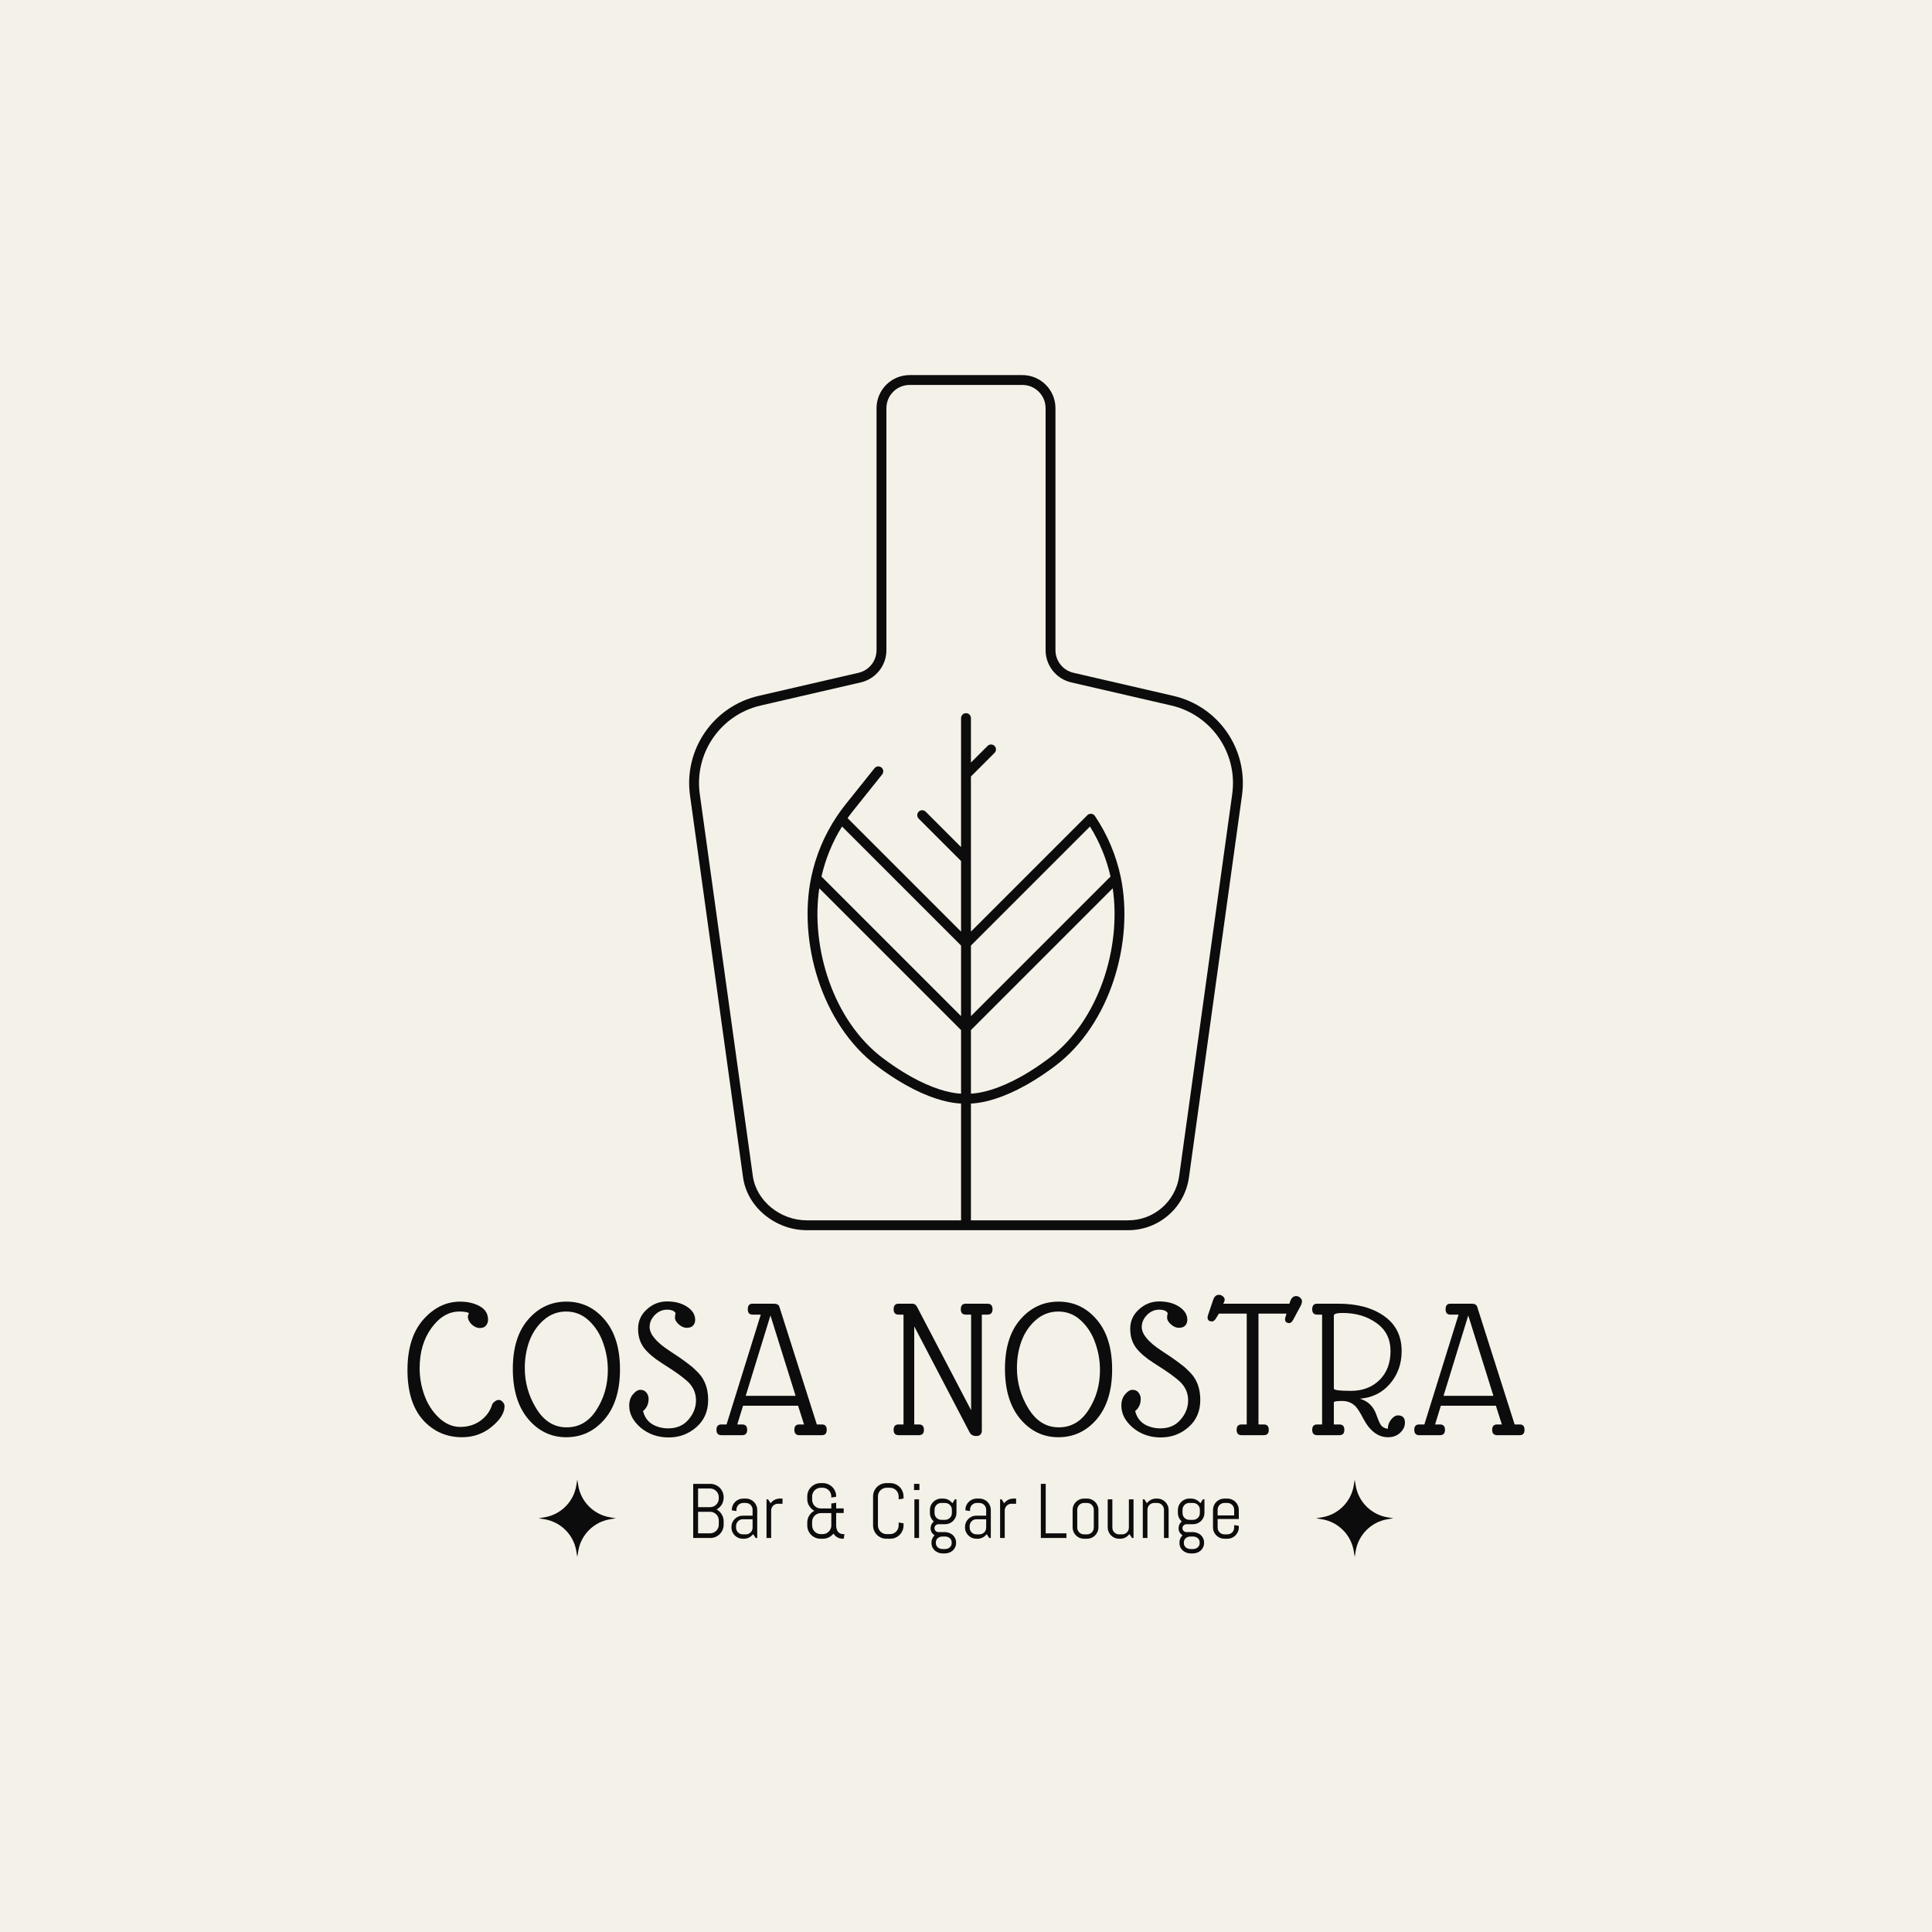 <svg width="300" height="300" viewBox="0 0 300 300" fill="none" xmlns="http://www.w3.org/2000/svg">
<rect width="300" height="300" fill="#F4F1E8"/>
<path d="M76.393 218.181C76.457 217.967 76.596 217.786 76.809 217.637C77.022 217.466 77.236 217.381 77.449 217.381C77.684 217.381 77.886 217.487 78.057 217.701C78.249 217.893 78.345 218.106 78.345 218.341C78.345 219.386 77.684 220.453 76.361 221.541C75.038 222.629 73.502 223.173 71.753 223.173C69.321 223.173 67.294 222.277 65.673 220.485C64.073 218.671 63.273 216.09 63.273 212.741C63.273 209.391 64.084 206.789 65.705 204.933C67.348 203.055 69.268 202.117 71.465 202.117C72.617 202.117 73.62 202.351 74.473 202.821C75.348 203.29 75.785 203.994 75.785 204.933C75.785 205.274 75.678 205.573 75.465 205.829C75.273 206.085 74.953 206.213 74.505 206.213C74.057 206.213 73.63 206.021 73.225 205.637C72.841 205.253 72.649 204.847 72.649 204.421C72.649 204.335 72.703 204.154 72.809 203.877C72.468 203.727 71.977 203.653 71.337 203.653C69.695 203.653 68.254 204.495 67.017 206.181C65.78 207.866 65.161 209.957 65.161 212.453C65.161 213.882 65.406 215.279 65.897 216.645C66.388 218.01 67.135 219.173 68.137 220.133C69.161 221.093 70.27 221.573 71.465 221.573C72.66 221.573 73.705 221.253 74.601 220.613C75.497 219.951 76.094 219.141 76.393 218.181Z" fill="#0D0C0C"/>
<path d="M96.272 212.645C96.272 215.93 95.472 218.511 93.872 220.389C92.272 222.245 90.288 223.173 87.92 223.173C85.573 223.173 83.6 222.223 82 220.325C80.421 218.426 79.632 215.834 79.632 212.549C79.632 209.263 80.432 206.703 82.032 204.869C83.632 203.034 85.605 202.117 87.952 202.117C90.32 202.117 92.293 203.045 93.872 204.901C95.472 206.757 96.272 209.338 96.272 212.645ZM93.648 208.517C93.179 207.151 92.443 205.999 91.44 205.061C90.437 204.122 89.264 203.653 87.92 203.653C86.597 203.653 85.435 204.09 84.432 204.965C83.429 205.839 82.683 206.938 82.192 208.261C81.723 209.562 81.488 210.949 81.488 212.421C81.488 214.682 82.085 216.783 83.28 218.725C84.475 220.666 86.043 221.637 87.984 221.637C89.925 221.637 91.472 220.73 92.624 218.917C93.797 217.103 94.384 215.045 94.384 212.741C94.384 211.269 94.139 209.861 93.648 208.517Z" fill="#0D0C0C"/>
<path d="M97.706 218.277C97.706 217.551 97.898 216.965 98.282 216.517C98.666 216.047 99.05 215.813 99.434 215.813C99.839 215.813 100.148 215.951 100.362 216.229C100.596 216.506 100.714 216.837 100.714 217.221C100.714 218.01 100.426 218.639 99.85 219.109C100.084 220.026 100.564 220.709 101.29 221.157C102.036 221.583 102.858 221.797 103.754 221.797C105.076 221.797 106.122 221.349 106.89 220.453C107.679 219.557 108.074 218.554 108.074 217.445C108.074 216.314 107.647 215.343 106.794 214.533C106.154 213.957 105.332 213.338 104.33 212.677L102.698 211.621C101.524 210.874 100.628 210.106 100.01 209.317C99.391 208.506 99.082 207.514 99.082 206.341C99.082 205.146 99.53 204.143 100.426 203.333C101.322 202.501 102.378 202.085 103.594 202.085C104.831 202.085 105.866 202.362 106.698 202.917C107.53 203.471 107.946 204.143 107.946 204.933C107.946 205.317 107.828 205.626 107.594 205.861C107.38 206.074 107.06 206.181 106.634 206.181C106.207 206.181 105.791 205.999 105.386 205.637C105.002 205.274 104.81 204.943 104.81 204.645C104.81 204.346 104.842 204.101 104.906 203.909C104.714 203.546 104.266 203.365 103.562 203.365C102.858 203.365 102.228 203.642 101.674 204.197C101.14 204.751 100.874 205.37 100.874 206.053C100.874 207.162 101.876 208.378 103.882 209.701L105.514 210.789C106.218 211.279 106.74 211.663 107.082 211.941C107.444 212.197 107.892 212.602 108.426 213.157C109.45 214.223 109.962 215.631 109.962 217.381C109.962 219.13 109.354 220.538 108.138 221.605C106.922 222.671 105.482 223.205 103.818 223.205C102.154 223.205 100.714 222.703 99.498 221.701C98.303 220.677 97.706 219.535 97.706 218.277Z" fill="#0D0C0C"/>
<path d="M127.636 221.189C128.127 221.189 128.372 221.466 128.372 222.021C128.372 222.575 128.127 222.853 127.636 222.853H124.116C123.604 222.853 123.348 222.575 123.348 222.021C123.348 221.466 123.604 221.189 124.116 221.189H124.852L123.924 218.277H115.38L114.484 221.189H115.252C115.764 221.189 116.02 221.466 116.02 222.021C116.02 222.575 115.764 222.853 115.252 222.853H112.02C111.508 222.853 111.252 222.575 111.252 222.021C111.252 221.466 111.508 221.189 112.02 221.189H112.82L118.132 204.133H116.852C116.361 204.133 116.116 203.855 116.116 203.301C116.116 202.725 116.361 202.437 116.852 202.437H120.148C120.617 202.437 120.905 202.586 121.012 202.885L126.836 221.189H127.636ZM115.796 216.741H123.54L119.636 204.261L115.796 216.741Z" fill="#0D0C0C"/>
<path d="M153.322 202.437C153.855 202.437 154.122 202.725 154.122 203.301C154.122 203.855 153.855 204.133 153.322 204.133H152.458V222.117C152.458 222.693 152.17 222.981 151.594 222.981C151.082 222.981 150.73 222.778 150.538 222.373L141.962 205.957V221.189H142.698C143.21 221.189 143.466 221.466 143.466 222.021C143.466 222.575 143.21 222.853 142.698 222.853H139.53C139.018 222.853 138.762 222.575 138.762 222.021C138.762 221.466 139.018 221.189 139.53 221.189H140.298V204.133H139.53C139.018 204.133 138.762 203.855 138.762 203.301C138.762 202.725 139.018 202.437 139.53 202.437H141.674C141.994 202.437 142.239 202.607 142.41 202.949L150.794 218.981V204.133H149.962C149.45 204.133 149.194 203.855 149.194 203.301C149.194 202.725 149.45 202.437 149.962 202.437H153.322Z" fill="#0D0C0C"/>
<path d="M172.691 212.645C172.691 215.93 171.891 218.511 170.291 220.389C168.691 222.245 166.707 223.173 164.339 223.173C161.992 223.173 160.019 222.223 158.419 220.325C156.84 218.426 156.051 215.834 156.051 212.549C156.051 209.263 156.851 206.703 158.451 204.869C160.051 203.034 162.024 202.117 164.371 202.117C166.739 202.117 168.712 203.045 170.291 204.901C171.891 206.757 172.691 209.338 172.691 212.645ZM170.067 208.517C169.597 207.151 168.861 205.999 167.859 205.061C166.856 204.122 165.683 203.653 164.339 203.653C163.016 203.653 161.853 204.09 160.851 204.965C159.848 205.839 159.101 206.938 158.611 208.261C158.141 209.562 157.907 210.949 157.907 212.421C157.907 214.682 158.504 216.783 159.699 218.725C160.893 220.666 162.461 221.637 164.403 221.637C166.344 221.637 167.891 220.73 169.043 218.917C170.216 217.103 170.803 215.045 170.803 212.741C170.803 211.269 170.557 209.861 170.067 208.517Z" fill="#0D0C0C"/>
<path d="M174.124 218.277C174.124 217.551 174.316 216.965 174.7 216.517C175.084 216.047 175.468 215.813 175.852 215.813C176.258 215.813 176.567 215.951 176.78 216.229C177.015 216.506 177.132 216.837 177.132 217.221C177.132 218.01 176.844 218.639 176.268 219.109C176.503 220.026 176.983 220.709 177.708 221.157C178.455 221.583 179.276 221.797 180.172 221.797C181.495 221.797 182.54 221.349 183.308 220.453C184.098 219.557 184.492 218.554 184.492 217.445C184.492 216.314 184.066 215.343 183.212 214.533C182.572 213.957 181.751 213.338 180.748 212.677L179.116 211.621C177.943 210.874 177.047 210.106 176.428 209.317C175.81 208.506 175.5 207.514 175.5 206.341C175.5 205.146 175.948 204.143 176.844 203.333C177.74 202.501 178.796 202.085 180.012 202.085C181.25 202.085 182.284 202.362 183.116 202.917C183.948 203.471 184.364 204.143 184.364 204.933C184.364 205.317 184.247 205.626 184.012 205.861C183.799 206.074 183.479 206.181 183.052 206.181C182.626 206.181 182.21 205.999 181.804 205.637C181.42 205.274 181.228 204.943 181.228 204.645C181.228 204.346 181.26 204.101 181.324 203.909C181.132 203.546 180.684 203.365 179.98 203.365C179.276 203.365 178.647 203.642 178.092 204.197C177.559 204.751 177.292 205.37 177.292 206.053C177.292 207.162 178.295 208.378 180.3 209.701L181.932 210.789C182.636 211.279 183.159 211.663 183.5 211.941C183.863 212.197 184.311 212.602 184.844 213.157C185.868 214.223 186.38 215.631 186.38 217.381C186.38 219.13 185.772 220.538 184.556 221.605C183.34 222.671 181.9 223.205 180.236 223.205C178.572 223.205 177.132 222.703 175.916 221.701C174.722 220.677 174.124 219.535 174.124 218.277Z" fill="#0D0C0C"/>
<path d="M189.271 201.061C189.527 201.061 189.74 201.146 189.911 201.317C190.081 201.466 190.167 201.626 190.167 201.797C190.167 201.967 190.092 202.181 189.943 202.437H200.215L200.311 202.149C200.503 201.551 200.823 201.253 201.271 201.253C201.505 201.253 201.708 201.338 201.879 201.509C202.071 201.658 202.167 201.839 202.167 202.053C202.167 202.266 202.113 202.479 202.007 202.693L200.823 204.901C200.631 205.263 200.428 205.445 200.215 205.445C199.767 205.445 199.543 205.242 199.543 204.837C199.543 204.709 199.564 204.602 199.607 204.517L199.767 203.973H195.415V221.189H196.247C196.759 221.189 197.015 221.466 197.015 222.021C197.015 222.575 196.759 222.853 196.247 222.853H192.791C192.279 222.853 192.023 222.575 192.023 222.021C192.023 221.466 192.279 221.189 192.791 221.189H193.591V203.973H189.271L188.759 204.805C188.588 205.061 188.396 205.189 188.183 205.189C187.969 205.189 187.799 205.135 187.671 205.029C187.564 204.901 187.511 204.762 187.511 204.613C187.511 204.442 187.543 204.282 187.607 204.133L188.375 201.861C188.545 201.327 188.844 201.061 189.271 201.061Z" fill="#0D0C0C"/>
<path d="M215.503 221.861C215.503 221.327 215.674 220.847 216.015 220.421C216.357 219.994 216.709 219.781 217.071 219.781C217.797 219.781 218.159 220.154 218.159 220.901C218.159 221.498 217.903 222.031 217.391 222.501C216.901 222.949 216.282 223.173 215.535 223.173C213.978 223.173 212.687 222.191 211.663 220.229C211.237 219.397 210.863 218.799 210.543 218.437C209.989 217.839 209.274 217.541 208.399 217.541C207.546 217.541 207.119 217.615 207.119 217.765V221.189H207.983C208.495 221.189 208.751 221.466 208.751 222.021C208.751 222.575 208.495 222.853 207.983 222.853H204.527C204.015 222.853 203.759 222.575 203.759 222.021C203.759 221.466 204.015 221.189 204.527 221.189H205.295V204.133H204.527C204.015 204.133 203.759 203.855 203.759 203.301C203.759 202.725 204.015 202.437 204.527 202.437H207.823C210.746 202.437 213.114 203.077 214.927 204.357C216.741 205.637 217.647 207.45 217.647 209.797C217.647 211.781 217.039 213.477 215.823 214.885C214.629 216.271 213.071 217.039 211.151 217.189C212.41 217.551 213.263 218.373 213.711 219.653C213.989 220.442 214.234 220.997 214.447 221.317C214.682 221.615 215.034 221.797 215.503 221.861ZM209.775 215.973C211.567 215.973 213.039 215.418 214.191 214.309C215.343 213.178 215.919 211.674 215.919 209.797C215.919 207.919 215.194 206.469 213.743 205.445C212.293 204.399 210.543 203.877 208.495 203.877C207.578 203.877 207.119 204.015 207.119 204.293V215.621C207.119 215.855 208.005 215.973 209.775 215.973Z" fill="#0D0C0C"/>
<path d="M235.991 221.189C236.482 221.189 236.727 221.466 236.727 222.021C236.727 222.575 236.482 222.853 235.991 222.853H232.471C231.959 222.853 231.703 222.575 231.703 222.021C231.703 221.466 231.959 221.189 232.471 221.189H233.207L232.279 218.277H223.735L222.839 221.189H223.607C224.119 221.189 224.375 221.466 224.375 222.021C224.375 222.575 224.119 222.853 223.607 222.853H220.375C219.863 222.853 219.607 222.575 219.607 222.021C219.607 221.466 219.863 221.189 220.375 221.189H221.175L226.487 204.133H225.207C224.716 204.133 224.471 203.855 224.471 203.301C224.471 202.725 224.716 202.437 225.207 202.437H228.503C228.972 202.437 229.26 202.586 229.367 202.885L235.191 221.189H235.991ZM224.151 216.741H231.895L227.991 204.261L224.151 216.741Z" fill="#0D0C0C"/>
<path d="M89.64 241.758L89.789 240.852C90.207 238.314 92.196 236.325 94.734 235.907L95.64 235.758L94.734 235.609C92.196 235.191 90.207 233.201 89.789 230.664L89.64 229.758L89.49 230.664C89.072 233.201 87.083 235.191 84.545 235.609L83.64 235.758L84.545 235.907C87.083 236.325 89.072 238.314 89.49 240.852L89.64 241.758Z" fill="#0D0C0C"/>
<path d="M112.368 236.754C112.368 237.039 112.313 237.307 112.204 237.557C112.099 237.807 111.952 238.025 111.765 238.213C111.577 238.4 111.356 238.549 111.103 238.658C110.853 238.764 110.585 238.816 110.3 238.816H107.64V230.414H110.3C110.585 230.414 110.853 230.469 111.103 230.578C111.356 230.684 111.577 230.83 111.765 231.018C111.952 231.205 112.099 231.426 112.204 231.68C112.313 231.93 112.368 232.197 112.368 232.482V232.564C112.368 232.764 112.341 232.955 112.286 233.139C112.235 233.318 112.161 233.486 112.063 233.643C111.966 233.799 111.851 233.941 111.718 234.07C111.585 234.195 111.437 234.301 111.272 234.387C111.437 234.473 111.585 234.58 111.718 234.709C111.851 234.834 111.966 234.977 112.063 235.137C112.161 235.293 112.235 235.463 112.286 235.646C112.341 235.826 112.368 236.016 112.368 236.215V236.754ZM111.612 236.092C111.612 235.904 111.577 235.73 111.507 235.57C111.437 235.406 111.339 235.264 111.214 235.143C111.093 235.021 110.95 234.926 110.786 234.855C110.626 234.785 110.452 234.75 110.265 234.75H108.396V238.096H110.265C110.452 238.096 110.626 238.061 110.786 237.99C110.95 237.92 111.093 237.824 111.214 237.703C111.339 237.582 111.437 237.441 111.507 237.281C111.577 237.117 111.612 236.941 111.612 236.754V236.092ZM111.612 232.482C111.612 232.295 111.577 232.121 111.507 231.961C111.437 231.797 111.339 231.654 111.214 231.533C111.093 231.408 110.95 231.311 110.786 231.24C110.626 231.17 110.452 231.135 110.265 231.135H108.396V234.029H110.265C110.452 234.029 110.626 233.994 110.786 233.924C110.95 233.854 111.093 233.758 111.214 233.637C111.339 233.512 111.437 233.369 111.507 233.209C111.577 233.045 111.612 232.869 111.612 232.682V232.482Z" fill="#0D0C0C"/>
<path d="M117.343 238.816L116.944 238.219C116.78 238.434 116.575 238.607 116.329 238.74C116.083 238.869 115.813 238.934 115.521 238.934H115.339C115.097 238.934 114.868 238.889 114.653 238.799C114.438 238.705 114.251 238.578 114.091 238.418C113.931 238.258 113.804 238.07 113.71 237.855C113.62 237.641 113.575 237.412 113.575 237.17V237.111C113.575 236.869 113.62 236.641 113.71 236.426C113.804 236.211 113.931 236.023 114.091 235.863C114.251 235.703 114.438 235.578 114.653 235.488C114.868 235.395 115.097 235.348 115.339 235.348H116.862V234.422C116.862 234.277 116.835 234.143 116.78 234.018C116.726 233.889 116.651 233.777 116.558 233.684C116.464 233.59 116.353 233.516 116.224 233.461C116.099 233.406 115.964 233.379 115.819 233.379H115.397C115.253 233.379 115.116 233.406 114.987 233.461C114.862 233.516 114.753 233.59 114.659 233.684C114.565 233.777 114.491 233.889 114.437 234.018C114.382 234.143 114.354 234.277 114.354 234.422V234.639L113.634 234.521V234.463C113.634 234.221 113.679 233.992 113.769 233.777C113.862 233.562 113.989 233.375 114.149 233.215C114.31 233.055 114.497 232.93 114.712 232.84C114.927 232.746 115.155 232.699 115.397 232.699H115.819C116.062 232.699 116.29 232.746 116.505 232.84C116.72 232.93 116.907 233.055 117.067 233.215C117.228 233.375 117.353 233.562 117.442 233.777C117.536 233.992 117.583 234.221 117.583 234.463V238.816H117.343ZM116.862 235.91H115.339C115.194 235.91 115.058 235.938 114.929 235.992C114.804 236.047 114.694 236.123 114.601 236.221C114.507 236.314 114.433 236.426 114.378 236.555C114.323 236.68 114.296 236.814 114.296 236.959V237.211C114.296 237.355 114.323 237.492 114.378 237.621C114.433 237.746 114.507 237.855 114.601 237.949C114.694 238.043 114.804 238.117 114.929 238.172C115.058 238.227 115.194 238.254 115.339 238.254H115.819C115.964 238.254 116.099 238.227 116.224 238.172C116.353 238.117 116.464 238.043 116.558 237.949C116.651 237.855 116.726 237.746 116.78 237.621C116.835 237.492 116.862 237.355 116.862 237.211V235.91Z" fill="#0D0C0C"/>
<path d="M120.788 233.502C120.644 233.502 120.507 233.529 120.378 233.584C120.253 233.639 120.144 233.713 120.05 233.807C119.956 233.9 119.882 234.012 119.827 234.141C119.772 234.266 119.745 234.4 119.745 234.545V238.816H119.024V232.816H119.265L119.657 233.426C119.821 233.203 120.026 233.027 120.272 232.898C120.522 232.766 120.794 232.699 121.087 232.699H121.509V233.502H120.788Z" fill="#0D0C0C"/>
<path d="M130.913 238.934C130.573 238.934 130.276 238.861 130.022 238.717C129.772 238.572 129.573 238.377 129.425 238.131C129.229 238.377 128.989 238.572 128.704 238.717C128.419 238.861 128.11 238.934 127.778 238.934H127.421C127.136 238.934 126.866 238.881 126.612 238.775C126.362 238.666 126.144 238.518 125.956 238.33C125.769 238.143 125.62 237.924 125.511 237.674C125.405 237.424 125.353 237.156 125.353 236.871V236.414C125.353 236.215 125.378 236.025 125.429 235.846C125.483 235.662 125.56 235.492 125.657 235.336C125.755 235.18 125.87 235.039 126.003 234.914C126.136 234.785 126.284 234.678 126.448 234.592C126.284 234.506 126.136 234.4 126.003 234.275C125.87 234.146 125.755 234.004 125.657 233.848C125.56 233.691 125.483 233.523 125.429 233.344C125.378 233.16 125.353 232.969 125.353 232.77V232.359C125.353 232.074 125.405 231.807 125.511 231.557C125.62 231.307 125.769 231.088 125.956 230.9C126.144 230.713 126.362 230.566 126.612 230.461C126.866 230.352 127.136 230.297 127.421 230.297H127.778C128.063 230.297 128.331 230.352 128.581 230.461C128.831 230.566 129.05 230.713 129.237 230.9C129.425 231.088 129.571 231.307 129.677 231.557C129.786 231.807 129.841 232.074 129.841 232.359V232.418L129.085 232.541V232.359C129.085 232.172 129.05 231.998 128.979 231.838C128.909 231.674 128.813 231.531 128.692 231.41C128.571 231.289 128.429 231.193 128.265 231.123C128.104 231.053 127.931 231.018 127.743 231.018H127.456C127.269 231.018 127.093 231.053 126.929 231.123C126.769 231.193 126.626 231.289 126.501 231.41C126.38 231.531 126.284 231.674 126.214 231.838C126.144 231.998 126.108 232.172 126.108 232.359V232.887C126.108 233.074 126.144 233.25 126.214 233.414C126.284 233.574 126.38 233.717 126.501 233.842C126.626 233.963 126.769 234.059 126.929 234.129C127.093 234.199 127.269 234.234 127.456 234.234H129.085V233.467L129.841 233.344V234.223H131.007V234.938H129.841V236.959C129.849 237.135 129.876 237.299 129.923 237.451C129.97 237.604 130.038 237.738 130.128 237.855C130.222 237.969 130.337 238.059 130.474 238.125C130.61 238.188 130.769 238.219 130.948 238.219H131.124L131.019 238.934H130.913ZM127.743 238.219C127.923 238.219 128.093 238.186 128.253 238.119C128.413 238.053 128.552 237.961 128.669 237.844C128.79 237.727 128.888 237.59 128.962 237.434C129.036 237.277 129.077 237.109 129.085 236.93V234.955H127.456C127.269 234.955 127.093 234.99 126.929 235.061C126.769 235.131 126.626 235.227 126.501 235.348C126.38 235.469 126.284 235.611 126.214 235.775C126.144 235.936 126.108 236.109 126.108 236.297V236.871C126.108 237.059 126.144 237.234 126.214 237.398C126.284 237.559 126.38 237.701 126.501 237.826C126.626 237.947 126.769 238.043 126.929 238.113C127.093 238.184 127.269 238.219 127.456 238.219H127.743Z" fill="#0D0C0C"/>
<path d="M140.3 236.871C140.3 237.156 140.245 237.424 140.136 237.674C140.03 237.924 139.884 238.143 139.696 238.33C139.509 238.518 139.29 238.666 139.04 238.775C138.79 238.881 138.522 238.934 138.237 238.934H137.64C137.354 238.934 137.085 238.881 136.831 238.775C136.581 238.666 136.362 238.518 136.175 238.33C135.987 238.143 135.839 237.924 135.729 237.674C135.624 237.424 135.571 237.156 135.571 236.871V232.359C135.571 232.074 135.624 231.807 135.729 231.557C135.839 231.307 135.987 231.088 136.175 230.9C136.362 230.713 136.581 230.566 136.831 230.461C137.085 230.352 137.354 230.297 137.64 230.297H138.237C138.522 230.297 138.79 230.352 139.04 230.461C139.29 230.566 139.509 230.713 139.696 230.9C139.884 231.088 140.03 231.307 140.136 231.557C140.245 231.807 140.3 232.074 140.3 232.359V232.699L139.544 232.816V232.359C139.544 232.172 139.509 231.998 139.438 231.838C139.368 231.674 139.272 231.531 139.151 231.41C139.03 231.289 138.888 231.193 138.724 231.123C138.563 231.053 138.39 231.018 138.202 231.018H137.675C137.487 231.018 137.312 231.053 137.147 231.123C136.987 231.193 136.845 231.289 136.72 231.41C136.599 231.531 136.503 231.674 136.433 231.838C136.362 231.998 136.327 232.172 136.327 232.359V236.871C136.327 237.059 136.362 237.234 136.433 237.398C136.503 237.559 136.599 237.701 136.72 237.826C136.845 237.947 136.987 238.043 137.147 238.113C137.312 238.184 137.487 238.219 137.675 238.219H138.202C138.39 238.219 138.563 238.184 138.724 238.113C138.888 238.043 139.03 237.947 139.151 237.826C139.272 237.701 139.368 237.559 139.438 237.398C139.509 237.234 139.544 237.059 139.544 236.871V236.414L140.3 236.537V236.871Z" fill="#0D0C0C"/>
<path d="M141.929 231.375V230.414H142.767V231.375H141.929ZM141.987 238.816V232.816H142.708V238.816H141.987Z" fill="#0D0C0C"/>
<path d="M148.462 239.572C148.462 239.814 148.415 240.037 148.321 240.24C148.231 240.443 148.106 240.617 147.946 240.762C147.786 240.906 147.599 241.018 147.384 241.096C147.169 241.178 146.94 241.219 146.698 241.219H146.399C146.157 241.219 145.929 241.178 145.714 241.096C145.499 241.018 145.312 240.906 145.151 240.762C144.991 240.617 144.864 240.443 144.771 240.24C144.681 240.037 144.636 239.814 144.636 239.572V239.549C144.636 239.314 144.679 239.1 144.765 238.904C144.851 238.709 144.968 238.539 145.116 238.395C144.929 238.281 144.778 238.129 144.665 237.938C144.556 237.742 144.501 237.527 144.501 237.293C144.501 237.082 144.546 236.887 144.636 236.707C144.726 236.523 144.849 236.375 145.005 236.262C144.817 236.098 144.669 235.9 144.56 235.67C144.45 235.439 144.396 235.188 144.396 234.914V234.463C144.396 234.221 144.44 233.992 144.53 233.777C144.624 233.562 144.751 233.375 144.911 233.215C145.071 233.055 145.259 232.93 145.474 232.84C145.688 232.746 145.917 232.699 146.159 232.699H146.458C146.751 232.699 147.021 232.766 147.267 232.898C147.517 233.027 147.724 233.203 147.888 233.426L148.28 232.816H148.521V234.914C148.521 235.156 148.474 235.385 148.38 235.6C148.29 235.814 148.165 236.002 148.005 236.162C147.845 236.322 147.657 236.449 147.442 236.543C147.228 236.633 146.999 236.678 146.757 236.678H145.714C145.632 236.678 145.554 236.695 145.479 236.73C145.405 236.762 145.339 236.805 145.28 236.859C145.226 236.914 145.183 236.98 145.151 237.059C145.12 237.133 145.104 237.211 145.104 237.293C145.104 237.375 145.12 237.453 145.151 237.527C145.183 237.602 145.226 237.668 145.28 237.727C145.339 237.781 145.405 237.824 145.479 237.855C145.554 237.887 145.632 237.902 145.714 237.902H146.698C146.94 237.902 147.169 237.943 147.384 238.025C147.599 238.104 147.786 238.215 147.946 238.359C148.106 238.504 148.231 238.678 148.321 238.881C148.415 239.084 148.462 239.307 148.462 239.549V239.572ZM147.806 234.422C147.806 234.277 147.778 234.143 147.724 234.018C147.669 233.889 147.593 233.777 147.495 233.684C147.401 233.59 147.29 233.516 147.161 233.461C147.036 233.406 146.901 233.379 146.757 233.379H146.159C146.015 233.379 145.878 233.406 145.749 233.461C145.624 233.516 145.515 233.59 145.421 233.684C145.327 233.777 145.253 233.889 145.198 234.018C145.144 234.143 145.116 234.277 145.116 234.422V234.955C145.116 235.1 145.144 235.236 145.198 235.365C145.253 235.49 145.327 235.6 145.421 235.693C145.515 235.787 145.624 235.861 145.749 235.916C145.878 235.971 146.015 235.998 146.159 235.998H146.757C146.901 235.998 147.036 235.971 147.161 235.916C147.29 235.861 147.401 235.787 147.495 235.693C147.593 235.6 147.669 235.49 147.724 235.365C147.778 235.236 147.806 235.1 147.806 234.955V234.422ZM147.776 239.514C147.776 239.369 147.749 239.238 147.694 239.121C147.64 239.008 147.565 238.912 147.472 238.834C147.378 238.756 147.267 238.695 147.138 238.652C147.013 238.609 146.878 238.588 146.733 238.588H146.364C146.22 238.588 146.083 238.609 145.954 238.652C145.829 238.695 145.72 238.756 145.626 238.834C145.532 238.912 145.458 239.008 145.403 239.121C145.349 239.238 145.321 239.369 145.321 239.514V239.607C145.321 239.752 145.349 239.881 145.403 239.994C145.458 240.107 145.532 240.203 145.626 240.281C145.72 240.363 145.829 240.426 145.954 240.469C146.083 240.512 146.22 240.533 146.364 240.533H146.733C146.878 240.533 147.013 240.512 147.138 240.469C147.267 240.426 147.378 240.363 147.472 240.281C147.565 240.203 147.64 240.107 147.694 239.994C147.749 239.881 147.776 239.752 147.776 239.607V239.514Z" fill="#0D0C0C"/>
<path d="M153.612 238.816L153.214 238.219C153.05 238.434 152.845 238.607 152.599 238.74C152.353 238.869 152.083 238.934 151.79 238.934H151.608C151.366 238.934 151.138 238.889 150.923 238.799C150.708 238.705 150.521 238.578 150.36 238.418C150.2 238.258 150.073 238.07 149.979 237.855C149.89 237.641 149.845 237.412 149.845 237.17V237.111C149.845 236.869 149.89 236.641 149.979 236.426C150.073 236.211 150.2 236.023 150.36 235.863C150.521 235.703 150.708 235.578 150.923 235.488C151.138 235.395 151.366 235.348 151.608 235.348H153.132V234.422C153.132 234.277 153.104 234.143 153.05 234.018C152.995 233.889 152.921 233.777 152.827 233.684C152.733 233.59 152.622 233.516 152.493 233.461C152.368 233.406 152.233 233.379 152.089 233.379H151.667C151.522 233.379 151.386 233.406 151.257 233.461C151.132 233.516 151.022 233.59 150.929 233.684C150.835 233.777 150.761 233.889 150.706 234.018C150.651 234.143 150.624 234.277 150.624 234.422V234.639L149.903 234.521V234.463C149.903 234.221 149.948 233.992 150.038 233.777C150.132 233.562 150.259 233.375 150.419 233.215C150.579 233.055 150.767 232.93 150.981 232.84C151.196 232.746 151.425 232.699 151.667 232.699H152.089C152.331 232.699 152.56 232.746 152.774 232.84C152.989 232.93 153.177 233.055 153.337 233.215C153.497 233.375 153.622 233.562 153.712 233.777C153.806 233.992 153.853 234.221 153.853 234.463V238.816H153.612ZM153.132 235.91H151.608C151.464 235.91 151.327 235.938 151.198 235.992C151.073 236.047 150.964 236.123 150.87 236.221C150.776 236.314 150.702 236.426 150.647 236.555C150.593 236.68 150.565 236.814 150.565 236.959V237.211C150.565 237.355 150.593 237.492 150.647 237.621C150.702 237.746 150.776 237.855 150.87 237.949C150.964 238.043 151.073 238.117 151.198 238.172C151.327 238.227 151.464 238.254 151.608 238.254H152.089C152.233 238.254 152.368 238.227 152.493 238.172C152.622 238.117 152.733 238.043 152.827 237.949C152.921 237.855 152.995 237.746 153.05 237.621C153.104 237.492 153.132 237.355 153.132 237.211V235.91Z" fill="#0D0C0C"/>
<path d="M157.058 233.502C156.913 233.502 156.776 233.529 156.647 233.584C156.522 233.639 156.413 233.713 156.319 233.807C156.226 233.9 156.151 234.012 156.097 234.141C156.042 234.266 156.015 234.4 156.015 234.545V238.816H155.294V232.816H155.534L155.927 233.426C156.091 233.203 156.296 233.027 156.542 232.898C156.792 232.766 157.063 232.699 157.356 232.699H157.778V233.502H157.058Z" fill="#0D0C0C"/>
<path d="M161.622 238.816V230.414H162.378V238.096H165.595V238.816H161.622Z" fill="#0D0C0C"/>
<path d="M170.563 237.17C170.563 237.412 170.517 237.641 170.423 237.855C170.333 238.07 170.208 238.258 170.048 238.418C169.888 238.578 169.7 238.705 169.485 238.799C169.271 238.889 169.042 238.934 168.8 238.934H168.319C168.077 238.934 167.849 238.889 167.634 238.799C167.419 238.705 167.231 238.578 167.071 238.418C166.911 238.258 166.784 238.07 166.69 237.855C166.601 237.641 166.556 237.412 166.556 237.17V234.463C166.556 234.221 166.601 233.992 166.69 233.777C166.784 233.562 166.911 233.375 167.071 233.215C167.231 233.055 167.419 232.93 167.634 232.84C167.849 232.746 168.077 232.699 168.319 232.699H168.8C169.042 232.699 169.271 232.746 169.485 232.84C169.7 232.93 169.888 233.055 170.048 233.215C170.208 233.375 170.333 233.562 170.423 233.777C170.517 233.992 170.563 234.221 170.563 234.463V237.17ZM169.843 234.422C169.843 234.277 169.815 234.143 169.761 234.018C169.706 233.889 169.632 233.777 169.538 233.684C169.444 233.59 169.333 233.516 169.204 233.461C169.079 233.406 168.944 233.379 168.8 233.379H168.319C168.175 233.379 168.038 233.406 167.909 233.461C167.784 233.516 167.675 233.59 167.581 233.684C167.487 233.777 167.413 233.889 167.358 234.018C167.304 234.143 167.276 234.277 167.276 234.422V237.211C167.276 237.355 167.304 237.492 167.358 237.621C167.413 237.746 167.487 237.855 167.581 237.949C167.675 238.043 167.784 238.117 167.909 238.172C168.038 238.227 168.175 238.254 168.319 238.254H168.8C168.944 238.254 169.079 238.227 169.204 238.172C169.333 238.117 169.444 238.043 169.538 237.949C169.632 237.855 169.706 237.746 169.761 237.621C169.815 237.492 169.843 237.355 169.843 237.211V234.422Z" fill="#0D0C0C"/>
<path d="M175.772 238.816L175.374 238.207C175.21 238.43 175.005 238.607 174.759 238.74C174.513 238.869 174.243 238.934 173.95 238.934H173.769C173.526 238.934 173.298 238.889 173.083 238.799C172.868 238.705 172.681 238.578 172.521 238.418C172.36 238.258 172.233 238.07 172.14 237.855C172.05 237.641 172.005 237.412 172.005 237.17V232.816H172.726V237.211C172.726 237.355 172.753 237.492 172.808 237.621C172.862 237.746 172.937 237.855 173.03 237.949C173.124 238.043 173.233 238.117 173.358 238.172C173.487 238.227 173.624 238.254 173.769 238.254H174.249C174.394 238.254 174.528 238.227 174.653 238.172C174.782 238.117 174.894 238.043 174.987 237.949C175.081 237.855 175.155 237.746 175.21 237.621C175.265 237.492 175.292 237.355 175.292 237.211V232.816H176.013V238.816H175.772Z" fill="#0D0C0C"/>
<path d="M180.741 238.816V234.422C180.741 234.277 180.714 234.143 180.659 234.018C180.604 233.889 180.53 233.777 180.437 233.684C180.343 233.59 180.231 233.516 180.103 233.461C179.978 233.406 179.843 233.379 179.698 233.379H179.218C179.073 233.379 178.937 233.406 178.808 233.461C178.683 233.516 178.573 233.59 178.479 233.684C178.386 233.777 178.312 233.889 178.257 234.018C178.202 234.143 178.175 234.277 178.175 234.422V238.816H177.454V232.816H177.694L178.087 233.426C178.251 233.203 178.456 233.027 178.702 232.898C178.952 232.766 179.224 232.699 179.517 232.699H179.698C179.94 232.699 180.169 232.746 180.384 232.84C180.599 232.93 180.786 233.055 180.946 233.215C181.106 233.375 181.231 233.562 181.321 233.777C181.415 233.992 181.462 234.221 181.462 234.463V238.816H180.741Z" fill="#0D0C0C"/>
<path d="M186.97 239.572C186.97 239.814 186.923 240.037 186.829 240.24C186.739 240.443 186.614 240.617 186.454 240.762C186.294 240.906 186.106 241.018 185.892 241.096C185.677 241.178 185.448 241.219 185.206 241.219H184.907C184.665 241.219 184.437 241.178 184.222 241.096C184.007 241.018 183.819 240.906 183.659 240.762C183.499 240.617 183.372 240.443 183.278 240.24C183.188 240.037 183.144 239.814 183.144 239.572V239.549C183.144 239.314 183.187 239.1 183.272 238.904C183.358 238.709 183.476 238.539 183.624 238.395C183.437 238.281 183.286 238.129 183.173 237.938C183.063 237.742 183.009 237.527 183.009 237.293C183.009 237.082 183.054 236.887 183.144 236.707C183.233 236.523 183.356 236.375 183.513 236.262C183.325 236.098 183.177 235.9 183.067 235.67C182.958 235.439 182.903 235.188 182.903 234.914V234.463C182.903 234.221 182.948 233.992 183.038 233.777C183.132 233.562 183.259 233.375 183.419 233.215C183.579 233.055 183.767 232.93 183.981 232.84C184.196 232.746 184.425 232.699 184.667 232.699H184.966C185.259 232.699 185.528 232.766 185.774 232.898C186.024 233.027 186.231 233.203 186.396 233.426L186.788 232.816H187.028V234.914C187.028 235.156 186.981 235.385 186.888 235.6C186.798 235.814 186.673 236.002 186.513 236.162C186.353 236.322 186.165 236.449 185.95 236.543C185.735 236.633 185.507 236.678 185.265 236.678H184.222C184.14 236.678 184.062 236.695 183.987 236.73C183.913 236.762 183.847 236.805 183.788 236.859C183.733 236.914 183.69 236.98 183.659 237.059C183.628 237.133 183.612 237.211 183.612 237.293C183.612 237.375 183.628 237.453 183.659 237.527C183.69 237.602 183.733 237.668 183.788 237.727C183.847 237.781 183.913 237.824 183.987 237.855C184.062 237.887 184.14 237.902 184.222 237.902H185.206C185.448 237.902 185.677 237.943 185.892 238.025C186.106 238.104 186.294 238.215 186.454 238.359C186.614 238.504 186.739 238.678 186.829 238.881C186.923 239.084 186.97 239.307 186.97 239.549V239.572ZM186.313 234.422C186.313 234.277 186.286 234.143 186.231 234.018C186.177 233.889 186.101 233.777 186.003 233.684C185.909 233.59 185.798 233.516 185.669 233.461C185.544 233.406 185.409 233.379 185.265 233.379H184.667C184.522 233.379 184.386 233.406 184.257 233.461C184.132 233.516 184.022 233.59 183.929 233.684C183.835 233.777 183.761 233.889 183.706 234.018C183.651 234.143 183.624 234.277 183.624 234.422V234.955C183.624 235.1 183.651 235.236 183.706 235.365C183.761 235.49 183.835 235.6 183.929 235.693C184.022 235.787 184.132 235.861 184.257 235.916C184.386 235.971 184.522 235.998 184.667 235.998H185.265C185.409 235.998 185.544 235.971 185.669 235.916C185.798 235.861 185.909 235.787 186.003 235.693C186.101 235.6 186.177 235.49 186.231 235.365C186.286 235.236 186.313 235.1 186.313 234.955V234.422ZM186.284 239.514C186.284 239.369 186.257 239.238 186.202 239.121C186.147 239.008 186.073 238.912 185.979 238.834C185.886 238.756 185.774 238.695 185.646 238.652C185.521 238.609 185.386 238.588 185.241 238.588H184.872C184.728 238.588 184.591 238.609 184.462 238.652C184.337 238.695 184.228 238.756 184.134 238.834C184.04 238.912 183.966 239.008 183.911 239.121C183.856 239.238 183.829 239.369 183.829 239.514V239.607C183.829 239.752 183.856 239.881 183.911 239.994C183.966 240.107 184.04 240.203 184.134 240.281C184.228 240.363 184.337 240.426 184.462 240.469C184.591 240.512 184.728 240.533 184.872 240.533H185.241C185.386 240.533 185.521 240.512 185.646 240.469C185.774 240.426 185.886 240.363 185.979 240.281C186.073 240.203 186.147 240.107 186.202 239.994C186.257 239.881 186.284 239.752 186.284 239.607V239.514Z" fill="#0D0C0C"/>
<path d="M192.36 237.17C192.36 237.412 192.313 237.641 192.22 237.855C192.13 238.07 192.005 238.258 191.845 238.418C191.685 238.578 191.497 238.705 191.282 238.799C191.067 238.889 190.839 238.934 190.597 238.934H190.116C189.874 238.934 189.646 238.889 189.431 238.799C189.216 238.705 189.028 238.578 188.868 238.418C188.708 238.258 188.581 238.07 188.487 237.855C188.397 237.641 188.353 237.412 188.353 237.17V234.463C188.353 234.221 188.397 233.992 188.487 233.777C188.581 233.562 188.708 233.375 188.868 233.215C189.028 233.055 189.216 232.93 189.431 232.84C189.646 232.746 189.874 232.699 190.116 232.699H190.597C190.839 232.699 191.067 232.746 191.282 232.84C191.497 232.93 191.685 233.055 191.845 233.215C192.005 233.375 192.13 233.562 192.22 233.777C192.313 233.992 192.36 234.221 192.36 234.463V235.875H189.073V237.211C189.073 237.355 189.101 237.492 189.155 237.621C189.21 237.746 189.284 237.855 189.378 237.949C189.472 238.043 189.581 238.117 189.706 238.172C189.835 238.227 189.972 238.254 190.116 238.254H190.597C190.741 238.254 190.876 238.227 191.001 238.172C191.13 238.117 191.241 238.043 191.335 237.949C191.429 237.855 191.503 237.746 191.558 237.621C191.612 237.492 191.64 237.355 191.64 237.211V236.812L192.36 236.93V237.17ZM191.64 234.422C191.64 234.277 191.612 234.143 191.558 234.018C191.503 233.889 191.429 233.777 191.335 233.684C191.241 233.59 191.13 233.516 191.001 233.461C190.876 233.406 190.741 233.379 190.597 233.379H190.116C189.972 233.379 189.835 233.406 189.706 233.461C189.581 233.516 189.472 233.59 189.378 233.684C189.284 233.777 189.21 233.889 189.155 234.018C189.101 234.143 189.073 234.277 189.073 234.422V235.312H191.64V234.422Z" fill="#0D0C0C"/>
<path d="M210.36 241.758L210.51 240.852C210.928 238.314 212.917 236.325 215.455 235.907L216.36 235.758L215.455 235.609C212.917 235.191 210.928 233.201 210.51 230.664L210.36 229.758L210.211 230.664C209.793 233.201 207.804 235.191 205.266 235.609L204.36 235.758L205.266 235.907C207.804 236.325 209.793 238.314 210.211 240.852L210.36 241.758Z" fill="#0D0C0C"/>
<path fill-rule="evenodd" clip-rule="evenodd" d="M136.109 63.383C136.109 60.544 138.411 58.242 141.25 58.242H158.75C161.589 58.242 163.891 60.544 163.891 63.383V100.955C163.891 102.635 165.05 104.093 166.688 104.471L182.224 108.06C189.233 109.679 193.846 116.38 192.857 123.505L184.619 182.817C183.966 187.521 179.943 191.023 175.194 191.023H125.244C120.541 191.023 116.041 187.566 115.381 182.817L107.143 123.505C106.154 116.38 110.767 109.679 117.776 108.06L133.312 104.471C134.95 104.093 136.109 102.635 136.109 100.955V63.383ZM141.25 59.773C139.257 59.773 137.641 61.389 137.641 63.383V100.955C137.641 103.348 135.989 105.425 133.657 105.963L118.12 109.552C111.884 110.992 107.78 116.955 108.66 123.294L116.898 182.606C117.44 186.509 121.212 189.492 125.244 189.492H149.234L149.234 171.354C149.18 171.352 149.122 171.35 149.062 171.347C148.419 171.311 147.491 171.193 146.301 170.872C143.919 170.23 140.499 168.776 136.207 165.558C127.482 159.014 123.902 146.086 125.973 136.198C126.667 132.882 127.997 129.654 129.985 126.7C130.401 126.081 130.846 125.474 131.321 124.881L135.791 119.293C136.055 118.963 136.537 118.91 136.867 119.174C137.197 119.438 137.251 119.92 136.987 120.25L132.517 125.838C132.202 126.231 131.9 126.632 131.612 127.037L149.234 144.659V133.7L142.653 127.119C142.354 126.82 142.354 126.335 142.653 126.036C142.952 125.737 143.437 125.737 143.736 126.036L149.234 131.534V111.508C149.234 111.085 149.577 110.742 150 110.742C150.423 110.742 150.766 111.085 150.766 111.508V118.409L153.348 115.828C153.647 115.529 154.131 115.529 154.43 115.828C154.729 116.127 154.729 116.611 154.43 116.91L150.766 120.575V144.659L168.839 126.586C169.001 126.424 169.226 126.343 169.454 126.365C169.682 126.387 169.888 126.51 170.016 126.7C172.004 129.654 173.333 132.882 174.028 136.198C176.098 146.086 172.518 159.014 163.793 165.558C159.501 168.776 156.081 170.23 153.699 170.872C152.509 171.193 151.581 171.311 150.938 171.347C150.878 171.35 150.821 171.352 150.766 171.354L150.766 189.492H175.194C179.179 189.492 182.554 186.554 183.102 182.606L191.34 123.294C192.221 116.955 188.116 110.992 181.88 109.552L166.343 105.963C164.011 105.425 162.359 103.348 162.359 100.955V63.383C162.359 61.389 160.743 59.773 158.75 59.773H141.25ZM150.766 169.822C150.794 169.821 150.823 169.819 150.854 169.818C151.391 169.788 152.213 169.687 153.3 169.394C155.473 168.808 158.72 167.448 162.874 164.333C170.635 158.512 174.145 147.131 172.782 137.933L150.766 159.95V169.822ZM150.766 157.784L172.441 136.109C171.831 133.414 170.773 130.786 169.252 128.339L150.766 146.825V157.784ZM149.234 146.825L130.748 128.339C129.227 130.786 128.169 133.414 127.559 136.109L149.234 157.784V146.825ZM149.234 159.95L127.218 137.933C125.855 147.131 129.365 158.512 137.126 164.333C141.28 167.448 144.527 168.808 146.7 169.394C147.787 169.687 148.609 169.788 149.146 169.818C149.177 169.819 149.206 169.821 149.234 169.822V159.95Z" fill="#0D0C0C"/>
</svg>
